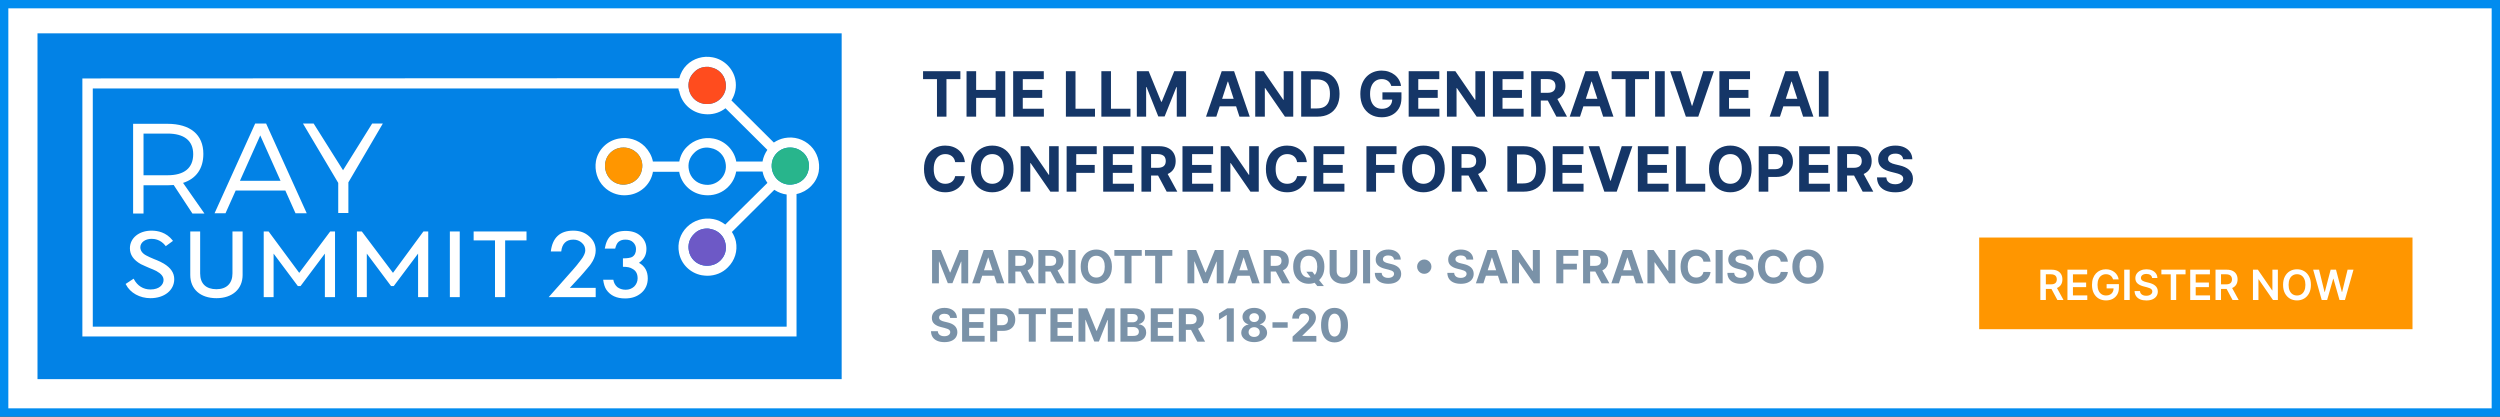 <svg viewBox="0 0 600 100" fill="none" xmlns="http://www.w3.org/2000/svg">
<rect x="0" y="0" width="600" height="100" fill="#333333" stroke="none"/>
<rect x="1" y="1" width="598" height="98" fill="white" stroke="#018CEF" stroke-width="2"/>
<g clip-path="url(#clip0_113_87)">
<path d="M202 8H9V91H202V8Z" fill="#0282E6"/>
<path d="M169.694 16.04C168.477 16.04 167.387 16.484 166.554 17.37C165.464 18.446 165.015 19.902 165.336 21.422C165.656 23.195 167.066 24.587 168.861 24.904C170.4 25.157 171.874 24.714 172.899 23.701C173.989 22.625 174.438 21.169 174.117 19.649C173.797 17.876 172.387 16.484 170.592 16.167C170.271 16.04 170.015 16.04 169.694 16.04ZM40.216 32.058H34.447V42.061H40.216C44.19 42.061 46.369 40.352 46.369 36.996C46.369 33.704 44.126 32.058 40.216 32.058ZM62.458 32.501L57.587 43.391H67.329L62.458 32.501ZM149.696 35.413C149.375 35.413 149.119 35.413 148.798 35.477C147.004 35.793 145.594 37.186 145.273 38.959C145.017 40.478 145.465 41.934 146.491 43.011C147.581 44.087 149.055 44.53 150.529 44.214C152.324 43.897 153.734 42.504 154.055 40.731C154.375 39.212 153.926 37.756 152.837 36.68C152.003 35.92 150.914 35.413 149.696 35.413ZM189.693 35.413C189.373 35.413 189.116 35.413 188.796 35.477C187.001 35.793 185.591 37.186 185.27 38.959C185.014 40.478 185.463 41.934 186.488 43.011C187.578 44.087 189.052 44.53 190.526 44.214C192.321 43.897 193.731 42.504 194.052 40.731C194.372 39.212 193.924 37.756 192.834 36.68C192.001 35.92 190.911 35.413 189.693 35.413ZM169.694 35.413C168.477 35.413 167.387 35.857 166.554 36.743C165.464 37.819 165.015 39.275 165.336 40.795C165.656 42.568 167.066 43.96 168.861 44.277C170.4 44.593 171.874 44.087 172.899 43.074C173.989 41.998 174.438 40.542 174.117 39.022C173.797 37.249 172.387 35.857 170.592 35.54C170.271 35.477 170.015 35.413 169.694 35.413ZM63.868 29.652L73.611 51.178H70.919L68.483 45.733H56.561L54.125 51.178H51.497L61.24 29.652H63.868ZM75.278 29.652L82.329 40.858L89.315 29.652H91.879L83.611 43.77V51.114H81.175V43.897L72.714 29.652H75.278ZM40.216 29.715C45.664 29.715 48.805 32.311 48.805 36.933C48.805 40.478 47.074 42.884 43.934 43.897L49.062 51.241H46.177L41.69 44.404C41.242 44.404 40.729 44.467 40.216 44.467H34.447V51.241H31.947V29.715H40.216ZM169.694 54.85C168.477 54.85 167.387 55.293 166.554 56.179C165.464 57.255 165.015 58.712 165.336 60.231C165.656 62.004 167.066 63.397 168.861 63.713C170.4 63.966 171.874 63.523 172.899 62.51C173.989 61.434 174.438 59.978 174.117 58.458C173.797 56.686 172.387 55.293 170.592 54.976C170.271 54.85 170.015 54.85 169.694 54.85ZM162.836 21.232H22.268V78.401H188.796V46.683C187.77 46.556 186.809 46.176 185.911 45.606L185.847 45.543L175.656 55.673C176.104 56.369 176.425 57.129 176.617 57.952C177.066 60.231 176.361 62.51 174.694 64.156C173.412 65.486 171.617 66.182 169.759 66.182C169.31 66.182 168.861 66.119 168.413 66.056C165.656 65.549 163.477 63.397 162.964 60.674C162.515 58.395 163.221 56.116 164.887 54.47C166.49 52.887 168.861 52.127 171.169 52.571C172.194 52.761 173.156 53.204 173.989 53.837L174.053 53.9L184.181 43.897C183.604 43.074 183.219 42.188 183.027 41.238V41.175H176.681C176.425 42.568 175.784 43.834 174.758 44.847C173.476 46.176 171.682 46.873 169.823 46.873C169.374 46.873 168.925 46.809 168.477 46.746C165.72 46.239 163.541 44.087 163.028 41.365V41.301V41.238H156.683C156.683 41.301 156.683 41.301 156.683 41.365C156.17 44.087 153.99 46.239 151.234 46.746C150.785 46.809 150.337 46.873 149.888 46.873C148.029 46.873 146.299 46.176 144.953 44.847C143.35 43.264 142.645 40.921 143.03 38.642C143.542 35.92 145.722 33.767 148.478 33.261C150.785 32.818 153.093 33.514 154.76 35.16C155.721 36.173 156.426 37.376 156.683 38.706V38.769H163.028C163.285 37.376 163.926 36.11 164.951 35.16C166.554 33.577 168.925 32.818 171.233 33.261C173.989 33.767 176.168 35.983 176.681 38.642V38.706V38.769H183.027C183.027 38.706 183.027 38.706 183.027 38.642C183.219 37.693 183.604 36.806 184.117 36.047L184.181 35.983L174.117 25.98C172.899 26.93 171.425 27.436 169.823 27.436C169.374 27.436 168.925 27.373 168.477 27.31C165.72 26.803 163.541 24.651 163.028 21.928C162.836 21.612 162.836 21.422 162.836 21.232ZM171.041 13.761C173.797 14.268 175.976 16.484 176.489 19.143C176.809 20.852 176.489 22.561 175.592 24.017L175.527 24.081L185.719 34.211C186.488 33.704 187.322 33.324 188.283 33.134C190.591 32.691 192.898 33.388 194.565 35.034C196.167 36.616 196.872 38.959 196.488 41.238C195.975 43.897 193.86 45.986 191.232 46.556H191.167V80.744H19.769V18.826L163.028 18.763C163.349 17.56 163.926 16.484 164.823 15.597C166.425 14.014 168.797 13.318 171.041 13.761ZM107.968 71.31H110.339V55.546H107.968V71.31ZM126.364 55.546V57.699H121.236V71.31H118.8V57.699H113.673V55.546H126.364ZM101.622 55.546H102.776V71.31H100.34V60.864L94.507 68.651H93.866L93.802 68.588L88.033 60.864V71.31H85.662V55.546H86.815L86.879 55.609L94.315 65.486L101.622 55.546ZM79.252 55.546H80.406V71.31H77.97V60.864L72.137 68.651H71.496L71.432 68.588L65.663 60.864V71.31H63.291V55.546H64.445L64.509 55.609L71.816 65.486L79.252 55.546ZM41.818 67.005C41.818 69.664 39.447 71.564 36.114 71.564C33.55 71.564 31.242 70.297 30.217 68.272L30.152 68.145L32.075 66.879L32.139 67.005C32.973 68.588 34.383 69.474 36.114 69.474C38.293 69.474 39.254 68.272 39.254 67.195C39.254 66.372 38.678 65.676 37.524 65.043C37.011 64.79 36.434 64.536 35.921 64.346C35.216 64.03 34.447 63.713 33.806 63.397C32.011 62.384 31.178 61.117 31.178 59.598C31.178 57.129 33.357 55.356 36.37 55.356C37.844 55.356 39.895 55.736 41.434 57.699L41.498 57.825L39.767 59.092L39.703 58.965C38.549 57.509 37.139 57.319 36.37 57.319C34.832 57.319 33.678 58.205 33.678 59.345C33.678 60.105 34.127 60.801 35.088 61.307C35.537 61.561 36.242 61.877 37.011 62.194L37.652 62.447C38.229 62.7 38.806 62.953 39.319 63.27C40.985 64.283 41.818 65.486 41.818 67.005ZM55.792 55.546H58.227V65.992C58.227 69.348 55.792 71.564 51.946 71.564C48.1 71.564 45.664 69.411 45.664 65.992V55.546H48.036V65.612C48.036 68.082 49.446 69.411 51.946 69.411C54.382 69.411 55.792 68.018 55.792 65.612V55.546Z" fill="white"/>
<path d="M169.694 16.04C168.477 16.04 167.387 16.484 166.554 17.37C165.464 18.446 165.015 19.902 165.336 21.422C165.656 23.195 167.066 24.587 168.861 24.904C170.399 25.157 171.874 24.714 172.899 23.701C173.989 22.625 174.438 21.169 174.117 19.649C173.797 17.876 172.387 16.484 170.592 16.167C170.271 16.04 170.015 16.04 169.694 16.04Z" fill="#FF4C1E"/>
<path d="M189.693 35.413C189.373 35.413 189.116 35.413 188.796 35.477C187.001 35.793 185.591 37.186 185.27 38.959C185.014 40.478 185.463 41.934 186.488 43.011C187.578 44.087 189.052 44.53 190.526 44.214C192.321 43.897 193.731 42.504 194.052 40.731C194.372 39.212 193.924 37.756 192.834 36.68C192.001 35.92 190.911 35.413 189.693 35.413Z" fill="#28B58C"/>
<path d="M149.696 35.413C149.375 35.413 149.119 35.413 148.798 35.477C147.004 35.793 145.593 37.186 145.273 38.959C145.017 40.478 145.465 41.934 146.491 43.011C147.581 44.087 149.055 44.53 150.529 44.214C152.324 43.897 153.734 42.504 154.054 40.731C154.375 39.212 153.926 37.756 152.837 36.68C152.003 35.92 150.914 35.413 149.696 35.413Z" fill="#FF9600"/>
<path d="M169.694 54.85C168.477 54.85 167.387 55.293 166.554 56.179C165.464 57.255 165.015 58.712 165.336 60.231C165.656 62.004 167.066 63.397 168.861 63.713C170.399 63.966 171.874 63.523 172.899 62.51C173.989 61.434 174.438 59.978 174.117 58.458C173.797 56.686 172.387 55.293 170.592 54.976C170.271 54.85 170.015 54.85 169.694 54.85Z" fill="#6D59C6"/>
<path d="M136.748 69.095H142.966V71.31H131.684L137.517 64.726C138.094 64.093 138.543 63.523 138.927 63.017C139.312 62.51 139.632 62.13 139.825 61.814C140.209 61.181 140.466 60.611 140.466 60.105C140.466 59.345 140.209 58.775 139.632 58.269C139.056 57.762 138.415 57.509 137.581 57.509C135.915 57.509 134.889 58.458 134.697 60.358H132.197C132.582 57.066 134.376 55.356 137.581 55.356C139.12 55.356 140.402 55.799 141.427 56.749C142.453 57.635 142.966 58.775 142.966 60.105C142.966 60.991 142.709 61.814 142.26 62.637C142.004 63.08 141.684 63.587 141.171 64.156C140.722 64.726 140.081 65.423 139.376 66.246L136.748 69.095Z" fill="white"/>
<path d="M149.504 64.03V62.004C150.593 62.004 151.298 61.877 151.683 61.687C152.324 61.307 152.644 60.674 152.644 59.788C152.644 59.092 152.388 58.585 151.939 58.142C151.491 57.699 150.85 57.509 150.08 57.509C149.375 57.509 148.863 57.699 148.478 58.015C148.093 58.332 147.837 58.902 147.645 59.661H145.145C145.401 58.205 145.914 57.066 146.747 56.432C147.581 55.799 148.67 55.419 150.145 55.419C151.619 55.419 152.837 55.799 153.734 56.622C154.631 57.445 155.144 58.458 155.144 59.725C155.144 61.181 154.567 62.257 153.349 63.08C154.76 63.84 155.465 65.106 155.465 66.815C155.465 68.208 154.952 69.411 153.926 70.297C152.901 71.184 151.619 71.627 150.016 71.627C147.965 71.627 146.491 70.931 145.529 69.538C145.145 68.968 144.888 68.145 144.76 67.132H147.196C147.324 67.892 147.645 68.461 148.157 68.905C148.67 69.284 149.311 69.538 150.145 69.538C150.978 69.538 151.619 69.284 152.196 68.778C152.708 68.272 153.029 67.575 153.029 66.815C153.029 65.739 152.644 64.979 151.811 64.536C151.234 64.156 150.529 64.03 149.504 64.03Z" fill="white"/>
</g>
<path d="M221.533 18.992V17.091H230.492V18.992H227.152V28H224.873V18.992H221.533ZM231.968 28V17.091H234.274V21.592H238.956V17.091H241.257V28H238.956V23.494H234.274V28H231.968ZM243.159 28V17.091H250.51V18.992H245.466V21.592H250.132V23.494H245.466V26.098H250.531V28H243.159ZM255.815 28V17.091H258.122V26.098H262.799V28H255.815ZM264.326 28V17.091H266.633V26.098H271.309V28H264.326ZM272.837 17.091H275.681L278.686 24.421H278.813L281.818 17.091H284.662V28H282.425V20.899H282.334L279.511 27.947H277.988L275.165 20.873H275.074V28H272.837V17.091ZM291.914 28H289.443L293.209 17.091H296.181L299.942 28H297.47L294.738 19.584H294.652L291.914 28ZM291.76 23.712H297.598V25.512H291.76V23.712ZM310.379 17.091V28H308.387L303.641 21.134H303.561V28H301.255V17.091H303.279L307.988 23.952H308.084V17.091H310.379ZM316.152 28H312.285V17.091H316.184C317.282 17.091 318.226 17.309 319.018 17.746C319.81 18.179 320.419 18.803 320.845 19.616C321.275 20.429 321.49 21.402 321.49 22.535C321.49 23.671 321.275 24.648 320.845 25.465C320.419 26.281 319.806 26.908 319.007 27.345C318.212 27.782 317.26 28 316.152 28ZM314.592 26.024H316.056C316.738 26.024 317.312 25.903 317.777 25.662C318.246 25.416 318.597 25.038 318.832 24.527C319.07 24.012 319.188 23.348 319.188 22.535C319.188 21.729 319.07 21.07 318.832 20.559C318.597 20.047 318.247 19.671 317.782 19.429C317.317 19.188 316.744 19.067 316.062 19.067H314.592V26.024ZM333.903 20.617C333.829 20.358 333.724 20.129 333.589 19.93C333.454 19.728 333.289 19.557 333.094 19.419C332.902 19.277 332.682 19.168 332.433 19.094C332.188 19.019 331.917 18.982 331.618 18.982C331.061 18.982 330.571 19.12 330.148 19.397C329.729 19.674 329.402 20.077 329.168 20.607C328.934 21.132 328.816 21.775 328.816 22.535C328.816 23.295 328.932 23.941 329.163 24.474C329.394 25.006 329.72 25.413 330.143 25.694C330.565 25.971 331.064 26.109 331.64 26.109C332.162 26.109 332.607 26.017 332.977 25.832C333.35 25.644 333.634 25.379 333.829 25.038C334.028 24.697 334.127 24.294 334.127 23.829L334.596 23.898H331.783V22.162H336.348V23.536C336.348 24.495 336.146 25.319 335.741 26.008C335.336 26.693 334.779 27.222 334.069 27.595C333.358 27.965 332.545 28.149 331.629 28.149C330.606 28.149 329.708 27.924 328.934 27.473C328.16 27.018 327.556 26.374 327.123 25.539C326.693 24.701 326.478 23.707 326.478 22.556C326.478 21.672 326.606 20.884 326.862 20.191C327.121 19.495 327.483 18.905 327.948 18.423C328.413 17.94 328.955 17.572 329.573 17.32C330.191 17.068 330.86 16.942 331.581 16.942C332.199 16.942 332.774 17.032 333.307 17.213C333.84 17.391 334.312 17.643 334.724 17.97C335.139 18.297 335.478 18.685 335.741 19.136C336.004 19.584 336.173 20.077 336.247 20.617H333.903ZM338.081 28V17.091H345.432V18.992H340.387V21.592H345.054V23.494H340.387V26.098H345.453V28H338.081ZM356.39 17.091V28H354.398L349.652 21.134H349.572V28H347.266V17.091H349.29L353.998 23.952H354.094V17.091H356.39ZM358.296 28V17.091H365.647V18.992H360.602V21.592H365.268V23.494H360.602V26.098H365.668V28H358.296ZM367.48 28V17.091H371.784C372.608 17.091 373.311 17.238 373.894 17.533C374.48 17.824 374.925 18.238 375.231 18.774C375.54 19.307 375.694 19.934 375.694 20.654C375.694 21.379 375.538 22.002 375.225 22.524C374.913 23.043 374.46 23.44 373.867 23.717C373.278 23.994 372.564 24.133 371.726 24.133H368.844V22.279H371.353C371.793 22.279 372.159 22.219 372.45 22.098C372.741 21.977 372.958 21.796 373.1 21.555C373.246 21.313 373.318 21.013 373.318 20.654C373.318 20.292 373.246 19.987 373.1 19.738C372.958 19.49 372.74 19.302 372.445 19.174C372.154 19.042 371.786 18.977 371.342 18.977H369.787V28H367.48ZM373.372 23.035L376.083 28H373.537L370.884 23.035H373.372ZM379.204 28H376.733L380.499 17.091H383.471L387.232 28H384.76L382.028 19.584H381.942L379.204 28ZM379.05 23.712H384.888V25.512H379.05V23.712ZM386.796 18.992V17.091H395.756V18.992H392.416V28H390.136V18.992H386.796ZM399.538 17.091V28H397.231V17.091H399.538ZM403.406 17.091L406.043 25.379H406.144L408.786 17.091H411.343L407.582 28H404.61L400.844 17.091H403.406ZM412.656 28V17.091H420.007V18.992H414.963V21.592H419.629V23.494H414.963V26.098H420.028V28H412.656ZM427.193 28H424.721L428.487 17.091H431.459L435.22 28H432.748L430.016 19.584H429.931L427.193 28ZM427.038 23.712H432.876V25.512H427.038V23.712ZM438.84 17.091V28H436.533V17.091H438.84ZM231.574 38.91H229.24C229.198 38.608 229.111 38.34 228.979 38.106C228.848 37.868 228.679 37.666 228.473 37.499C228.267 37.332 228.029 37.204 227.76 37.115C227.493 37.026 227.204 36.982 226.891 36.982C226.327 36.982 225.835 37.122 225.416 37.403C224.997 37.68 224.672 38.084 224.441 38.617C224.21 39.146 224.095 39.789 224.095 40.545C224.095 41.323 224.21 41.977 224.441 42.506C224.675 43.035 225.002 43.434 225.421 43.704C225.84 43.974 226.325 44.109 226.875 44.109C227.184 44.109 227.47 44.068 227.733 43.986C227.999 43.905 228.235 43.786 228.441 43.63C228.647 43.47 228.818 43.276 228.953 43.049C229.091 42.822 229.187 42.562 229.24 42.271L231.574 42.282C231.513 42.783 231.362 43.266 231.121 43.731C230.883 44.193 230.561 44.606 230.157 44.972C229.755 45.334 229.276 45.622 228.718 45.835C228.164 46.044 227.538 46.149 226.838 46.149C225.865 46.149 224.995 45.929 224.228 45.489C223.464 45.048 222.861 44.411 222.417 43.576C221.977 42.742 221.756 41.731 221.756 40.545C221.756 39.356 221.98 38.344 222.428 37.509C222.875 36.675 223.482 36.039 224.249 35.602C225.016 35.162 225.879 34.942 226.838 34.942C227.47 34.942 228.056 35.031 228.596 35.208C229.139 35.386 229.62 35.645 230.039 35.986C230.458 36.323 230.799 36.737 231.062 37.227C231.328 37.717 231.499 38.278 231.574 38.91ZM243.252 40.545C243.252 41.735 243.027 42.747 242.576 43.582C242.128 44.416 241.518 45.054 240.743 45.494C239.973 45.931 239.106 46.149 238.144 46.149C237.175 46.149 236.305 45.929 235.534 45.489C234.763 45.048 234.154 44.411 233.707 43.576C233.259 42.742 233.036 41.731 233.036 40.545C233.036 39.356 233.259 38.344 233.707 37.509C234.154 36.675 234.763 36.039 235.534 35.602C236.305 35.162 237.175 34.942 238.144 34.942C239.106 34.942 239.973 35.162 240.743 35.602C241.518 36.039 242.128 36.675 242.576 37.509C243.027 38.344 243.252 39.356 243.252 40.545ZM240.914 40.545C240.914 39.775 240.798 39.125 240.568 38.596C240.34 38.067 240.019 37.666 239.604 37.392C239.188 37.119 238.702 36.982 238.144 36.982C237.586 36.982 237.1 37.119 236.684 37.392C236.269 37.666 235.946 38.067 235.715 38.596C235.488 39.125 235.374 39.775 235.374 40.545C235.374 41.316 235.488 41.966 235.715 42.495C235.946 43.024 236.269 43.425 236.684 43.699C237.1 43.972 237.586 44.109 238.144 44.109C238.702 44.109 239.188 43.972 239.604 43.699C240.019 43.425 240.34 43.024 240.568 42.495C240.798 41.966 240.914 41.316 240.914 40.545ZM254.085 35.091V46H252.093L247.347 39.134H247.267V46H244.961V35.091H246.985L251.694 41.952H251.79V35.091H254.085ZM255.991 46V35.091H263.214V36.992H258.298V39.592H262.735V41.494H258.298V46H255.991ZM264.766 46V35.091H272.116V36.992H267.072V39.592H271.738V41.494H267.072V44.098H272.138V46H264.766ZM273.95 46V35.091H278.254C279.078 35.091 279.781 35.238 280.363 35.533C280.949 35.824 281.395 36.238 281.7 36.774C282.009 37.307 282.164 37.934 282.164 38.654C282.164 39.379 282.008 40.002 281.695 40.524C281.383 41.043 280.93 41.44 280.337 41.717C279.747 41.994 279.034 42.133 278.195 42.133H275.314V40.279H277.823C278.263 40.279 278.629 40.219 278.92 40.098C279.211 39.977 279.428 39.796 279.57 39.555C279.715 39.313 279.788 39.013 279.788 38.654C279.788 38.292 279.715 37.987 279.57 37.738C279.428 37.49 279.209 37.301 278.915 37.174C278.623 37.042 278.256 36.977 277.812 36.977H276.257V46H273.95ZM279.841 41.035L282.553 46H280.007L277.354 41.035H279.841ZM283.794 46V35.091H291.145V36.992H286.1V39.592H290.767V41.494H286.1V44.098H291.166V46H283.794ZM302.103 35.091V46H300.111L295.365 39.134H295.285V46H292.978V35.091H295.003L299.711 41.952H299.807V35.091H302.103ZM313.634 38.91H311.301C311.258 38.608 311.171 38.34 311.04 38.106C310.909 37.868 310.74 37.666 310.534 37.499C310.328 37.332 310.09 37.204 309.82 37.115C309.554 37.026 309.264 36.982 308.952 36.982C308.387 36.982 307.895 37.122 307.476 37.403C307.057 37.68 306.732 38.084 306.502 38.617C306.271 39.146 306.155 39.789 306.155 40.545C306.155 41.323 306.271 41.977 306.502 42.506C306.736 43.035 307.063 43.434 307.482 43.704C307.901 43.974 308.385 44.109 308.936 44.109C309.245 44.109 309.531 44.068 309.794 43.986C310.06 43.905 310.296 43.786 310.502 43.63C310.708 43.47 310.878 43.276 311.013 43.049C311.152 42.822 311.248 42.562 311.301 42.271L313.634 42.282C313.574 42.783 313.423 43.266 313.181 43.731C312.943 44.193 312.622 44.606 312.217 44.972C311.816 45.334 311.336 45.622 310.779 45.835C310.225 46.044 309.598 46.149 308.899 46.149C307.926 46.149 307.056 45.929 306.289 45.489C305.525 45.048 304.921 44.411 304.477 43.576C304.037 42.742 303.817 41.731 303.817 40.545C303.817 39.356 304.041 38.344 304.488 37.509C304.936 36.675 305.543 36.039 306.31 35.602C307.077 35.162 307.94 34.942 308.899 34.942C309.531 34.942 310.117 35.031 310.656 35.208C311.2 35.386 311.681 35.645 312.1 35.986C312.519 36.323 312.86 36.737 313.123 37.227C313.389 37.717 313.559 38.278 313.634 38.91ZM315.288 46V35.091H322.639V36.992H317.594V39.592H322.261V41.494H317.594V44.098H322.66V46H315.288ZM327.944 46V35.091H335.167V36.992H330.251V39.592H334.688V41.494H330.251V46H327.944ZM346.744 40.545C346.744 41.735 346.518 42.747 346.067 43.582C345.62 44.416 345.009 45.054 344.235 45.494C343.464 45.931 342.598 46.149 341.635 46.149C340.666 46.149 339.796 45.929 339.025 45.489C338.255 45.048 337.646 44.411 337.198 43.576C336.751 42.742 336.527 41.731 336.527 40.545C336.527 39.356 336.751 38.344 337.198 37.509C337.646 36.675 338.255 36.039 339.025 35.602C339.796 35.162 340.666 34.942 341.635 34.942C342.598 34.942 343.464 35.162 344.235 35.602C345.009 36.039 345.62 36.675 346.067 37.509C346.518 38.344 346.744 39.356 346.744 40.545ZM344.405 40.545C344.405 39.775 344.29 39.125 344.059 38.596C343.832 38.067 343.51 37.666 343.095 37.392C342.679 37.119 342.193 36.982 341.635 36.982C341.078 36.982 340.591 37.119 340.176 37.392C339.76 37.666 339.437 38.067 339.206 38.596C338.979 39.125 338.865 39.775 338.865 40.545C338.865 41.316 338.979 41.966 339.206 42.495C339.437 43.024 339.76 43.425 340.176 43.699C340.591 43.972 341.078 44.109 341.635 44.109C342.193 44.109 342.679 43.972 343.095 43.699C343.51 43.425 343.832 43.024 344.059 42.495C344.29 41.966 344.405 41.316 344.405 40.545ZM348.452 46V35.091H352.756C353.58 35.091 354.283 35.238 354.865 35.533C355.451 35.824 355.897 36.238 356.202 36.774C356.511 37.307 356.666 37.934 356.666 38.654C356.666 39.379 356.51 40.002 356.197 40.524C355.885 41.043 355.432 41.44 354.839 41.717C354.249 41.994 353.536 42.133 352.697 42.133H349.816V40.279H352.325C352.765 40.279 353.131 40.219 353.422 40.098C353.713 39.977 353.93 39.796 354.072 39.555C354.217 39.313 354.29 39.013 354.29 38.654C354.29 38.292 354.217 37.987 354.072 37.738C353.93 37.49 353.711 37.301 353.417 37.174C353.125 37.042 352.758 36.977 352.314 36.977H350.759V46H348.452ZM354.343 41.035L357.055 46H354.509L351.856 41.035H354.343ZM365.635 46H361.767V35.091H365.667C366.764 35.091 367.709 35.309 368.5 35.746C369.292 36.179 369.901 36.803 370.328 37.616C370.757 38.429 370.972 39.402 370.972 40.535C370.972 41.671 370.757 42.648 370.328 43.465C369.901 44.281 369.289 44.908 368.49 45.345C367.694 45.782 366.743 46 365.635 46ZM364.074 44.024H365.539C366.221 44.024 366.794 43.903 367.259 43.662C367.728 43.416 368.08 43.038 368.314 42.527C368.552 42.012 368.671 41.348 368.671 40.535C368.671 39.729 368.552 39.07 368.314 38.559C368.08 38.047 367.73 37.671 367.265 37.429C366.799 37.188 366.226 37.067 365.544 37.067H364.074V44.024ZM372.681 46V35.091H380.031V36.992H374.987V39.592H379.653V41.494H374.987V44.098H380.053V46H372.681ZM383.836 35.091L386.473 43.379H386.574L389.216 35.091H391.773L388.012 46H385.04L381.274 35.091H383.836ZM393.086 46V35.091H400.437V36.992H395.392V39.592H400.059V41.494H395.392V44.098H400.458V46H393.086ZM402.27 46V35.091H404.577V44.098H409.254V46H402.27ZM420.381 40.545C420.381 41.735 420.156 42.747 419.705 43.582C419.257 44.416 418.646 45.054 417.872 45.494C417.102 45.931 416.235 46.149 415.273 46.149C414.303 46.149 413.433 45.929 412.663 45.489C411.892 45.048 411.283 44.411 410.836 43.576C410.388 42.742 410.165 41.731 410.165 40.545C410.165 39.356 410.388 38.344 410.836 37.509C411.283 36.675 411.892 36.039 412.663 35.602C413.433 35.162 414.303 34.942 415.273 34.942C416.235 34.942 417.102 35.162 417.872 35.602C418.646 36.039 419.257 36.675 419.705 37.509C420.156 38.344 420.381 39.356 420.381 40.545ZM418.043 40.545C418.043 39.775 417.927 39.125 417.697 38.596C417.469 38.067 417.148 37.666 416.732 37.392C416.317 37.119 415.83 36.982 415.273 36.982C414.715 36.982 414.229 37.119 413.813 37.392C413.398 37.666 413.075 38.067 412.844 38.596C412.617 39.125 412.503 39.775 412.503 40.545C412.503 41.316 412.617 41.966 412.844 42.495C413.075 43.024 413.398 43.425 413.813 43.699C414.229 43.972 414.715 44.109 415.273 44.109C415.83 44.109 416.317 43.972 416.732 43.699C417.148 43.425 417.469 43.024 417.697 42.495C417.927 41.966 418.043 41.316 418.043 40.545ZM422.09 46V35.091H426.394C427.221 35.091 427.926 35.249 428.508 35.565C429.091 35.877 429.535 36.312 429.84 36.87C430.149 37.424 430.304 38.063 430.304 38.788C430.304 39.512 430.147 40.151 429.835 40.705C429.522 41.259 429.07 41.691 428.476 42C427.887 42.309 427.173 42.463 426.335 42.463H423.592V40.615H425.962C426.406 40.615 426.772 40.538 427.06 40.386C427.351 40.229 427.567 40.015 427.709 39.741C427.855 39.464 427.928 39.146 427.928 38.788C427.928 38.425 427.855 38.109 427.709 37.84C427.567 37.566 427.351 37.355 427.06 37.206C426.768 37.053 426.399 36.977 425.952 36.977H424.396V46H422.09ZM431.802 46V35.091H439.153V36.992H434.108V39.592H438.774V41.494H434.108V44.098H439.174V46H431.802ZM440.986 46V35.091H445.29C446.114 35.091 446.817 35.238 447.4 35.533C447.986 35.824 448.431 36.238 448.737 36.774C449.046 37.307 449.2 37.934 449.2 38.654C449.2 39.379 449.044 40.002 448.731 40.524C448.419 41.043 447.966 41.44 447.373 41.717C446.783 41.994 446.07 42.133 445.232 42.133H442.35V40.279H444.859C445.299 40.279 445.665 40.219 445.956 40.098C446.247 39.977 446.464 39.796 446.606 39.555C446.752 39.313 446.824 39.013 446.824 38.654C446.824 38.292 446.752 37.987 446.606 37.738C446.464 37.49 446.245 37.301 445.951 37.174C445.66 37.042 445.292 36.977 444.848 36.977H443.293V46H440.986ZM446.878 41.035L449.589 46H447.043L444.39 41.035H446.878ZM456.748 38.228C456.705 37.799 456.522 37.465 456.199 37.227C455.876 36.989 455.438 36.87 454.884 36.87C454.507 36.87 454.189 36.923 453.93 37.03C453.671 37.133 453.472 37.277 453.334 37.461C453.199 37.646 453.131 37.855 453.131 38.09C453.124 38.285 453.165 38.456 453.254 38.601C453.346 38.747 453.472 38.873 453.632 38.979C453.792 39.082 453.976 39.173 454.186 39.251C454.395 39.326 454.619 39.39 454.857 39.443L455.837 39.677C456.313 39.784 456.75 39.926 457.147 40.103C457.545 40.281 457.89 40.499 458.181 40.758C458.472 41.018 458.698 41.323 458.857 41.675C459.021 42.026 459.104 42.429 459.108 42.884C459.104 43.551 458.934 44.13 458.596 44.62C458.263 45.107 457.78 45.485 457.147 45.755C456.519 46.021 455.761 46.154 454.873 46.154C453.992 46.154 453.225 46.02 452.572 45.75C451.922 45.48 451.414 45.08 451.048 44.551C450.686 44.019 450.496 43.36 450.478 42.575H452.71C452.735 42.941 452.84 43.246 453.025 43.491C453.213 43.733 453.463 43.916 453.776 44.04C454.092 44.16 454.449 44.221 454.846 44.221C455.237 44.221 455.576 44.164 455.864 44.05C456.155 43.937 456.38 43.779 456.54 43.576C456.7 43.374 456.78 43.141 456.78 42.879C456.78 42.633 456.707 42.428 456.562 42.261C456.419 42.094 456.21 41.952 455.933 41.834C455.66 41.717 455.324 41.611 454.926 41.515L453.738 41.217C452.819 40.993 452.092 40.643 451.56 40.167C451.027 39.691 450.763 39.05 450.766 38.244C450.763 37.584 450.938 37.007 451.293 36.513C451.652 36.02 452.144 35.634 452.769 35.357C453.394 35.08 454.104 34.942 454.9 34.942C455.709 34.942 456.416 35.08 457.02 35.357C457.627 35.634 458.099 36.02 458.437 36.513C458.774 37.007 458.948 37.578 458.959 38.228H456.748Z" fill="#153667"/>
<path d="M223.695 60H225.781L227.984 65.375H228.078L230.281 60H232.367V68H230.727V62.793H230.66L228.59 67.961H227.473L225.402 62.773H225.336V68H223.695V60ZM235.14 68H233.327L236.089 60H238.269L241.026 68H239.214L237.21 61.828H237.147L235.14 68ZM235.026 64.856H239.308V66.176H235.026V64.856ZM241.989 68V60H245.146C245.75 60 246.265 60.108 246.692 60.324C247.122 60.538 247.449 60.841 247.673 61.234C247.899 61.625 248.013 62.085 248.013 62.613C248.013 63.145 247.898 63.602 247.669 63.984C247.44 64.365 247.108 64.656 246.673 64.859C246.241 65.062 245.717 65.164 245.103 65.164H242.989V63.805H244.829C245.152 63.805 245.42 63.76 245.634 63.672C245.847 63.583 246.006 63.45 246.11 63.273C246.217 63.096 246.271 62.876 246.271 62.613C246.271 62.348 246.217 62.124 246.11 61.941C246.006 61.759 245.846 61.621 245.63 61.527C245.416 61.431 245.147 61.383 244.821 61.383H243.681V68H241.989ZM246.31 64.359L248.298 68H246.431L244.485 64.359H246.31ZM249.208 68V60H252.364C252.968 60 253.484 60.108 253.911 60.324C254.341 60.538 254.668 60.841 254.892 61.234C255.118 61.625 255.231 62.085 255.231 62.613C255.231 63.145 255.117 63.602 254.888 63.984C254.659 64.365 254.326 64.656 253.892 64.859C253.459 65.062 252.936 65.164 252.321 65.164H250.208V63.805H252.048C252.371 63.805 252.639 63.76 252.853 63.672C253.066 63.583 253.225 63.45 253.329 63.273C253.436 63.096 253.489 62.876 253.489 62.613C253.489 62.348 253.436 62.124 253.329 61.941C253.225 61.759 253.065 61.621 252.849 61.527C252.635 61.431 252.366 61.383 252.04 61.383H250.899V68H249.208ZM253.528 64.359L255.517 68H253.649L251.704 64.359H253.528ZM258.118 60V68H256.427V60H258.118ZM266.861 64C266.861 64.872 266.696 65.615 266.365 66.227C266.037 66.838 265.589 67.306 265.021 67.629C264.456 67.949 263.821 68.109 263.115 68.109C262.404 68.109 261.766 67.948 261.201 67.625C260.636 67.302 260.189 66.835 259.861 66.223C259.533 65.611 259.369 64.87 259.369 64C259.369 63.128 259.533 62.385 259.861 61.773C260.189 61.161 260.636 60.695 261.201 60.375C261.766 60.052 262.404 59.891 263.115 59.891C263.821 59.891 264.456 60.052 265.021 60.375C265.589 60.695 266.037 61.161 266.365 61.773C266.696 62.385 266.861 63.128 266.861 64ZM265.146 64C265.146 63.435 265.062 62.958 264.893 62.57C264.726 62.182 264.49 61.888 264.186 61.688C263.881 61.487 263.524 61.387 263.115 61.387C262.706 61.387 262.35 61.487 262.045 61.688C261.74 61.888 261.503 62.182 261.334 62.57C261.167 62.958 261.084 63.435 261.084 64C261.084 64.565 261.167 65.042 261.334 65.43C261.503 65.818 261.74 66.112 262.045 66.312C262.35 66.513 262.706 66.613 263.115 66.613C263.524 66.613 263.881 66.513 264.186 66.312C264.49 66.112 264.726 65.818 264.893 65.43C265.062 65.042 265.146 64.565 265.146 64ZM267.444 61.395V60H274.015V61.395H271.565V68H269.894V61.395H267.444ZM274.792 61.395V60H281.362V61.395H278.913V68H277.241V61.395H274.792ZM284.99 60H287.076L289.279 65.375H289.373L291.576 60H293.662V68H292.021V62.793H291.955L289.885 67.961H288.768L286.697 62.773H286.631V68H284.99V60ZM296.435 68H294.622L297.384 60H299.563L302.321 68H300.509L298.505 61.828H298.442L296.435 68ZM296.321 64.856H300.603V66.176H296.321V64.856ZM303.284 68V60H306.44C307.045 60 307.56 60.108 307.987 60.324C308.417 60.538 308.744 60.841 308.968 61.234C309.194 61.625 309.308 62.085 309.308 62.613C309.308 63.145 309.193 63.602 308.964 63.984C308.735 64.365 308.403 64.656 307.968 64.859C307.535 65.062 307.012 65.164 306.397 65.164H304.284V63.805H306.124C306.447 63.805 306.715 63.76 306.929 63.672C307.142 63.583 307.301 63.45 307.405 63.273C307.512 63.096 307.565 62.876 307.565 62.613C307.565 62.348 307.512 62.124 307.405 61.941C307.301 61.759 307.141 61.621 306.925 61.527C306.711 61.431 306.442 61.383 306.116 61.383H304.976V68H303.284ZM307.604 64.359L309.593 68H307.726L305.78 64.359H307.604ZM313.522 65.219H314.96L315.683 66.148L316.394 66.977L317.733 68.656H316.155L315.233 67.523L314.761 66.852L313.522 65.219ZM317.854 64C317.854 64.872 317.689 65.615 317.358 66.227C317.03 66.838 316.582 67.306 316.015 67.629C315.45 67.949 314.814 68.109 314.108 68.109C313.397 68.109 312.759 67.948 312.194 67.625C311.629 67.302 311.183 66.835 310.854 66.223C310.526 65.611 310.362 64.87 310.362 64C310.362 63.128 310.526 62.385 310.854 61.773C311.183 61.161 311.629 60.695 312.194 60.375C312.759 60.052 313.397 59.891 314.108 59.891C314.814 59.891 315.45 60.052 316.015 60.375C316.582 60.695 317.03 61.161 317.358 61.773C317.689 62.385 317.854 63.128 317.854 64ZM316.14 64C316.14 63.435 316.055 62.958 315.886 62.57C315.719 62.182 315.483 61.888 315.179 61.688C314.874 61.487 314.517 61.387 314.108 61.387C313.7 61.387 313.343 61.487 313.038 61.688C312.733 61.888 312.496 62.182 312.327 62.57C312.16 62.958 312.077 63.435 312.077 64C312.077 64.565 312.16 65.042 312.327 65.43C312.496 65.818 312.733 66.112 313.038 66.312C313.343 66.513 313.7 66.613 314.108 66.613C314.517 66.613 314.874 66.513 315.179 66.312C315.483 66.112 315.719 65.818 315.886 65.43C316.055 65.042 316.14 64.565 316.14 64ZM324.049 60H325.74V65.195C325.74 65.779 325.601 66.289 325.322 66.727C325.046 67.164 324.66 67.505 324.162 67.75C323.665 67.992 323.085 68.113 322.424 68.113C321.76 68.113 321.179 67.992 320.682 67.75C320.184 67.505 319.798 67.164 319.521 66.727C319.245 66.289 319.107 65.779 319.107 65.195V60H320.799V65.051C320.799 65.356 320.865 65.626 320.998 65.863C321.133 66.1 321.324 66.287 321.568 66.422C321.813 66.557 322.098 66.625 322.424 66.625C322.752 66.625 323.037 66.557 323.279 66.422C323.524 66.287 323.713 66.1 323.846 65.863C323.981 65.626 324.049 65.356 324.049 65.051V60ZM328.823 60V68H327.132V60H328.823ZM334.555 62.301C334.523 61.986 334.389 61.741 334.152 61.566C333.915 61.392 333.594 61.305 333.188 61.305C332.911 61.305 332.678 61.344 332.488 61.422C332.298 61.497 332.152 61.603 332.051 61.738C331.952 61.874 331.902 62.027 331.902 62.199C331.897 62.342 331.927 62.467 331.992 62.574C332.06 62.681 332.152 62.773 332.27 62.852C332.387 62.927 332.522 62.993 332.676 63.051C332.829 63.105 332.993 63.152 333.168 63.191L333.887 63.363C334.236 63.441 334.556 63.546 334.848 63.676C335.139 63.806 335.392 63.966 335.605 64.156C335.819 64.346 335.984 64.57 336.102 64.828C336.221 65.086 336.283 65.382 336.285 65.715C336.283 66.204 336.158 66.629 335.91 66.988C335.665 67.345 335.311 67.622 334.848 67.82C334.387 68.016 333.831 68.113 333.18 68.113C332.534 68.113 331.971 68.014 331.492 67.816C331.016 67.618 330.643 67.326 330.375 66.938C330.109 66.547 329.97 66.064 329.957 65.488H331.594C331.612 65.757 331.689 65.981 331.824 66.16C331.962 66.337 332.146 66.471 332.375 66.562C332.607 66.651 332.868 66.695 333.16 66.695C333.447 66.695 333.695 66.654 333.906 66.57C334.12 66.487 334.285 66.371 334.402 66.223C334.52 66.074 334.578 65.904 334.578 65.711C334.578 65.531 334.525 65.38 334.418 65.258C334.314 65.135 334.16 65.031 333.957 64.945C333.757 64.859 333.51 64.781 333.219 64.711L332.348 64.492C331.673 64.328 331.141 64.072 330.75 63.723C330.359 63.374 330.165 62.904 330.168 62.312C330.165 61.828 330.294 61.405 330.555 61.043C330.818 60.681 331.178 60.398 331.637 60.195C332.095 59.992 332.616 59.891 333.199 59.891C333.793 59.891 334.311 59.992 334.754 60.195C335.199 60.398 335.546 60.681 335.793 61.043C336.04 61.405 336.168 61.824 336.176 62.301H334.555ZM341.824 65.719C341.509 65.719 341.221 65.642 340.961 65.488C340.701 65.332 340.492 65.124 340.336 64.863C340.182 64.603 340.105 64.315 340.105 64C340.105 63.682 340.182 63.395 340.336 63.137C340.492 62.876 340.701 62.669 340.961 62.516C341.221 62.359 341.509 62.281 341.824 62.281C342.142 62.281 342.43 62.359 342.687 62.516C342.948 62.669 343.155 62.876 343.309 63.137C343.465 63.395 343.543 63.682 343.543 64C343.543 64.315 343.465 64.603 343.309 64.863C343.155 65.124 342.948 65.332 342.687 65.488C342.43 65.642 342.142 65.719 341.824 65.719ZM351.957 62.301C351.926 61.986 351.792 61.741 351.555 61.566C351.318 61.392 350.996 61.305 350.59 61.305C350.314 61.305 350.081 61.344 349.891 61.422C349.701 61.497 349.555 61.603 349.453 61.738C349.354 61.874 349.305 62.027 349.305 62.199C349.299 62.342 349.329 62.467 349.395 62.574C349.462 62.681 349.555 62.773 349.672 62.852C349.789 62.927 349.924 62.993 350.078 63.051C350.232 63.105 350.396 63.152 350.57 63.191L351.289 63.363C351.638 63.441 351.958 63.546 352.25 63.676C352.542 63.806 352.794 63.966 353.008 64.156C353.221 64.346 353.387 64.57 353.504 64.828C353.624 65.086 353.685 65.382 353.687 65.715C353.685 66.204 353.56 66.629 353.313 66.988C353.068 67.345 352.714 67.622 352.25 67.82C351.789 68.016 351.233 68.113 350.582 68.113C349.936 68.113 349.374 68.014 348.895 67.816C348.418 67.618 348.046 67.326 347.777 66.938C347.512 66.547 347.372 66.064 347.359 65.488H348.996C349.014 65.757 349.091 65.981 349.227 66.16C349.365 66.337 349.548 66.471 349.777 66.562C350.009 66.651 350.271 66.695 350.562 66.695C350.849 66.695 351.098 66.654 351.309 66.57C351.522 66.487 351.688 66.371 351.805 66.223C351.922 66.074 351.98 65.904 351.98 65.711C351.98 65.531 351.927 65.38 351.82 65.258C351.716 65.135 351.563 65.031 351.359 64.945C351.159 64.859 350.913 64.781 350.621 64.711L349.75 64.492C349.076 64.328 348.543 64.072 348.152 63.723C347.762 63.374 347.568 62.904 347.57 62.312C347.568 61.828 347.697 61.405 347.957 61.043C348.22 60.681 348.581 60.398 349.039 60.195C349.497 59.992 350.018 59.891 350.602 59.891C351.195 59.891 351.714 59.992 352.156 60.195C352.602 60.398 352.948 60.681 353.195 61.043C353.443 61.405 353.57 61.824 353.578 62.301H351.957ZM356.021 68H354.209L356.971 60H359.15L361.908 68H360.096L358.092 61.828H358.029L356.021 68ZM355.908 64.856H360.189V66.176H355.908V64.856ZM369.563 60V68H368.102L364.621 62.965H364.563V68H362.871V60H364.355L367.809 65.031H367.879V60H369.563ZM373.506 68V60H378.803V61.395H375.197V63.301H378.451V64.695H375.197V68H373.506ZM379.94 68V60H383.097C383.701 60 384.216 60.108 384.644 60.324C385.073 60.538 385.4 60.841 385.624 61.234C385.851 61.625 385.964 62.085 385.964 62.613C385.964 63.145 385.849 63.602 385.62 63.984C385.391 64.365 385.059 64.656 384.624 64.859C384.192 65.062 383.668 65.164 383.054 65.164H380.94V63.805H382.78C383.103 63.805 383.371 63.76 383.585 63.672C383.799 63.583 383.957 63.45 384.062 63.273C384.168 63.096 384.222 62.876 384.222 62.613C384.222 62.348 384.168 62.124 384.062 61.941C383.957 61.759 383.797 61.621 383.581 61.527C383.368 61.431 383.098 61.383 382.772 61.383H381.632V68H379.94ZM384.261 64.359L386.249 68H384.382L382.437 64.359H384.261ZM388.538 68H386.726L389.487 60H391.667L394.425 68H392.612L390.608 61.828H390.546L388.538 68ZM388.425 64.856H392.706V66.176H388.425V64.856ZM402.079 60V68H400.618L397.138 62.965H397.079V68H395.388V60H396.872L400.325 65.031H400.396V60H402.079ZM410.535 62.801H408.824C408.793 62.579 408.729 62.383 408.633 62.211C408.536 62.036 408.413 61.888 408.262 61.766C408.111 61.643 407.936 61.55 407.738 61.484C407.543 61.419 407.331 61.387 407.102 61.387C406.688 61.387 406.327 61.49 406.02 61.695C405.712 61.898 405.474 62.195 405.305 62.586C405.135 62.974 405.051 63.445 405.051 64C405.051 64.57 405.135 65.049 405.305 65.438C405.477 65.826 405.716 66.118 406.023 66.316C406.331 66.514 406.686 66.613 407.09 66.613C407.316 66.613 407.526 66.583 407.719 66.523C407.914 66.463 408.087 66.376 408.238 66.262C408.389 66.144 408.514 66.003 408.613 65.836C408.715 65.669 408.785 65.479 408.824 65.266L410.535 65.273C410.491 65.641 410.38 65.995 410.203 66.336C410.029 66.674 409.793 66.978 409.496 67.246C409.202 67.512 408.85 67.723 408.441 67.879C408.035 68.033 407.576 68.109 407.063 68.109C406.349 68.109 405.711 67.948 405.148 67.625C404.589 67.302 404.146 66.835 403.82 66.223C403.497 65.611 403.336 64.87 403.336 64C403.336 63.128 403.5 62.385 403.828 61.773C404.156 61.161 404.602 60.695 405.164 60.375C405.727 60.052 406.359 59.891 407.063 59.891C407.526 59.891 407.956 59.956 408.352 60.086C408.75 60.216 409.103 60.406 409.41 60.656C409.717 60.904 409.967 61.207 410.16 61.566C410.355 61.926 410.48 62.337 410.535 62.801ZM413.439 60V68H411.748V60H413.439ZM419.171 62.301C419.14 61.986 419.006 61.741 418.769 61.566C418.532 61.392 418.21 61.305 417.804 61.305C417.528 61.305 417.295 61.344 417.104 61.422C416.914 61.497 416.769 61.603 416.667 61.738C416.568 61.874 416.519 62.027 416.519 62.199C416.513 62.342 416.543 62.467 416.608 62.574C416.676 62.681 416.769 62.773 416.886 62.852C417.003 62.927 417.138 62.993 417.292 63.051C417.446 63.105 417.61 63.152 417.784 63.191L418.503 63.363C418.852 63.441 419.172 63.546 419.464 63.676C419.756 63.806 420.008 63.966 420.222 64.156C420.435 64.346 420.601 64.57 420.718 64.828C420.838 65.086 420.899 65.382 420.901 65.715C420.899 66.204 420.774 66.629 420.526 66.988C420.282 67.345 419.927 67.622 419.464 67.82C419.003 68.016 418.447 68.113 417.796 68.113C417.15 68.113 416.588 68.014 416.108 67.816C415.632 67.618 415.259 67.326 414.991 66.938C414.726 66.547 414.586 66.064 414.573 65.488H416.21C416.228 65.757 416.305 65.981 416.44 66.16C416.578 66.337 416.762 66.471 416.991 66.562C417.223 66.651 417.485 66.695 417.776 66.695C418.063 66.695 418.312 66.654 418.522 66.57C418.736 66.487 418.901 66.371 419.019 66.223C419.136 66.074 419.194 65.904 419.194 65.711C419.194 65.531 419.141 65.38 419.034 65.258C418.93 65.135 418.776 65.031 418.573 64.945C418.373 64.859 418.127 64.781 417.835 64.711L416.964 64.492C416.289 64.328 415.757 64.072 415.366 63.723C414.976 63.374 414.782 62.904 414.784 62.312C414.782 61.828 414.91 61.405 415.171 61.043C415.434 60.681 415.795 60.398 416.253 60.195C416.711 59.992 417.232 59.891 417.815 59.891C418.409 59.891 418.927 59.992 419.37 60.195C419.815 60.398 420.162 60.681 420.409 61.043C420.657 61.405 420.784 61.824 420.792 62.301H419.171ZM429.098 62.801H427.387C427.355 62.579 427.292 62.383 427.195 62.211C427.099 62.036 426.975 61.888 426.824 61.766C426.673 61.643 426.499 61.55 426.301 61.484C426.105 61.419 425.893 61.387 425.664 61.387C425.25 61.387 424.889 61.49 424.582 61.695C424.275 61.898 424.036 62.195 423.867 62.586C423.698 62.974 423.613 63.445 423.613 64C423.613 64.57 423.698 65.049 423.867 65.438C424.039 65.826 424.279 66.118 424.586 66.316C424.893 66.514 425.249 66.613 425.652 66.613C425.879 66.613 426.089 66.583 426.281 66.523C426.477 66.463 426.65 66.376 426.801 66.262C426.952 66.144 427.077 66.003 427.176 65.836C427.277 65.669 427.348 65.479 427.387 65.266L429.098 65.273C429.053 65.641 428.943 65.995 428.766 66.336C428.591 66.674 428.355 66.978 428.059 67.246C427.764 67.512 427.413 67.723 427.004 67.879C426.598 68.033 426.138 68.109 425.625 68.109C424.911 68.109 424.273 67.948 423.711 67.625C423.151 67.302 422.708 66.835 422.383 66.223C422.06 65.611 421.898 64.87 421.898 64C421.898 63.128 422.063 62.385 422.391 61.773C422.719 61.161 423.164 60.695 423.727 60.375C424.289 60.052 424.922 59.891 425.625 59.891C426.089 59.891 426.518 59.956 426.914 60.086C427.313 60.216 427.665 60.406 427.973 60.656C428.28 60.904 428.53 61.207 428.723 61.566C428.918 61.926 429.043 62.337 429.098 62.801ZM437.662 64C437.662 64.872 437.497 65.615 437.166 66.227C436.838 66.838 436.39 67.306 435.822 67.629C435.257 67.949 434.622 68.109 433.916 68.109C433.205 68.109 432.567 67.948 432.002 67.625C431.437 67.302 430.99 66.835 430.662 66.223C430.334 65.611 430.17 64.87 430.17 64C430.17 63.128 430.334 62.385 430.662 61.773C430.99 61.161 431.437 60.695 432.002 60.375C432.567 60.052 433.205 59.891 433.916 59.891C434.622 59.891 435.257 60.052 435.822 60.375C436.39 60.695 436.838 61.161 437.166 61.773C437.497 62.385 437.662 63.128 437.662 64ZM435.947 64C435.947 63.435 435.863 62.958 435.693 62.57C435.527 62.182 435.291 61.888 434.986 61.688C434.682 61.487 434.325 61.387 433.916 61.387C433.507 61.387 433.15 61.487 432.846 61.688C432.541 61.888 432.304 62.182 432.135 62.57C431.968 62.958 431.885 63.435 431.885 64C431.885 64.565 431.968 65.042 432.135 65.43C432.304 65.818 432.541 66.112 432.846 66.312C433.15 66.513 433.507 66.613 433.916 66.613C434.325 66.613 434.682 66.513 434.986 66.312C435.291 66.112 435.527 65.818 435.693 65.43C435.863 65.042 435.947 64.565 435.947 64ZM228.035 76.301C228.004 75.986 227.87 75.741 227.633 75.566C227.396 75.392 227.074 75.305 226.668 75.305C226.392 75.305 226.159 75.344 225.969 75.422C225.779 75.497 225.633 75.603 225.531 75.738C225.432 75.874 225.383 76.027 225.383 76.199C225.378 76.342 225.408 76.467 225.473 76.574C225.54 76.681 225.633 76.773 225.75 76.852C225.867 76.927 226.003 76.993 226.156 77.051C226.31 77.106 226.474 77.152 226.648 77.191L227.367 77.363C227.716 77.441 228.036 77.546 228.328 77.676C228.62 77.806 228.872 77.966 229.086 78.156C229.299 78.346 229.465 78.57 229.582 78.828C229.702 79.086 229.763 79.382 229.766 79.715C229.763 80.204 229.638 80.629 229.391 80.988C229.146 81.345 228.792 81.622 228.328 81.82C227.867 82.016 227.311 82.113 226.66 82.113C226.014 82.113 225.452 82.014 224.973 81.816C224.496 81.618 224.124 81.326 223.855 80.938C223.59 80.547 223.451 80.064 223.437 79.488H225.074C225.092 79.757 225.169 79.981 225.305 80.16C225.443 80.337 225.626 80.471 225.855 80.562C226.087 80.651 226.349 80.695 226.641 80.695C226.927 80.695 227.176 80.654 227.387 80.57C227.6 80.487 227.766 80.371 227.883 80.223C228 80.074 228.059 79.904 228.059 79.711C228.059 79.531 228.005 79.38 227.898 79.258C227.794 79.135 227.641 79.031 227.438 78.945C227.237 78.859 226.991 78.781 226.699 78.711L225.828 78.492C225.154 78.328 224.621 78.072 224.23 77.723C223.84 77.374 223.646 76.904 223.648 76.312C223.646 75.828 223.775 75.405 224.035 75.043C224.298 74.681 224.659 74.398 225.117 74.195C225.576 73.992 226.096 73.891 226.68 73.891C227.273 73.891 227.792 73.992 228.234 74.195C228.68 74.398 229.026 74.681 229.273 75.043C229.521 75.405 229.648 75.824 229.656 76.301H228.035ZM230.903 82V74H236.294V75.394H232.595V77.301H236.017V78.695H232.595V80.606H236.31V82H230.903ZM237.639 82V74H240.795C241.402 74 241.919 74.116 242.346 74.348C242.773 74.577 243.098 74.896 243.322 75.305C243.549 75.711 243.662 76.18 243.662 76.711C243.662 77.242 243.548 77.711 243.318 78.117C243.089 78.523 242.757 78.84 242.322 79.066C241.89 79.293 241.367 79.406 240.752 79.406H238.74V78.051H240.479C240.804 78.051 241.072 77.995 241.283 77.883C241.497 77.768 241.656 77.611 241.76 77.41C241.867 77.207 241.92 76.974 241.92 76.711C241.92 76.445 241.867 76.213 241.76 76.016C241.656 75.815 241.497 75.66 241.283 75.551C241.07 75.439 240.799 75.383 240.471 75.383H239.33V82H237.639ZM244.456 75.394V74H251.026V75.394H248.577V82H246.905V75.394H244.456ZM252.108 82V74H257.499V75.394H253.8V77.301H257.222V78.695H253.8V80.606H257.515V82H252.108ZM258.844 74H260.93L263.133 79.375H263.227L265.43 74H267.516V82H265.875V76.793H265.809L263.738 81.961H262.621L260.551 76.773H260.484V82H258.844V74ZM268.909 82V74H272.112C272.701 74 273.192 74.087 273.585 74.262C273.978 74.436 274.274 74.678 274.472 74.988C274.67 75.296 274.769 75.65 274.769 76.051C274.769 76.363 274.706 76.638 274.581 76.875C274.456 77.109 274.284 77.302 274.065 77.453C273.849 77.602 273.602 77.707 273.323 77.769V77.848C273.628 77.861 273.913 77.947 274.179 78.106C274.447 78.264 274.664 78.487 274.831 78.773C274.998 79.057 275.081 79.396 275.081 79.789C275.081 80.213 274.976 80.592 274.765 80.926C274.556 81.257 274.248 81.518 273.839 81.711C273.43 81.904 272.926 82 272.327 82H268.909ZM270.601 80.617H271.979C272.451 80.617 272.795 80.527 273.011 80.348C273.227 80.165 273.335 79.923 273.335 79.621C273.335 79.4 273.282 79.204 273.175 79.035C273.068 78.866 272.916 78.733 272.718 78.637C272.522 78.54 272.289 78.492 272.019 78.492H270.601V80.617ZM270.601 77.348H271.854C272.086 77.348 272.292 77.307 272.472 77.227C272.654 77.143 272.797 77.026 272.901 76.875C273.008 76.724 273.062 76.543 273.062 76.332C273.062 76.043 272.959 75.81 272.753 75.633C272.55 75.456 272.261 75.367 271.886 75.367H270.601V77.348ZM276.182 82V74H281.572V75.394H277.873V77.301H281.295V78.695H277.873V80.606H281.588V82H276.182ZM282.917 82V74H286.073C286.677 74 287.193 74.108 287.62 74.324C288.05 74.538 288.377 74.841 288.601 75.234C288.827 75.625 288.94 76.085 288.94 76.613C288.94 77.144 288.826 77.602 288.597 77.984C288.368 78.365 288.035 78.656 287.601 78.859C287.168 79.062 286.645 79.164 286.03 79.164H283.917V77.805H285.757C286.08 77.805 286.348 77.76 286.562 77.672C286.775 77.583 286.934 77.451 287.038 77.273C287.145 77.096 287.198 76.876 287.198 76.613C287.198 76.348 287.145 76.124 287.038 75.941C286.934 75.759 286.774 75.621 286.558 75.527C286.344 75.431 286.075 75.383 285.749 75.383H284.608V82H282.917ZM287.237 78.359L289.226 82H287.358L285.413 78.359H287.237ZM296.115 74V82H294.424V75.606H294.377L292.545 76.754V75.254L294.525 74H296.115ZM301.001 82.109C300.399 82.109 299.864 82.012 299.396 81.816C298.929 81.618 298.563 81.349 298.298 81.008C298.032 80.667 297.899 80.28 297.899 79.848C297.899 79.514 297.975 79.208 298.126 78.93C298.28 78.648 298.488 78.415 298.751 78.231C299.014 78.043 299.308 77.923 299.634 77.871V77.816C299.207 77.731 298.86 77.523 298.595 77.195C298.329 76.865 298.196 76.481 298.196 76.043C298.196 75.629 298.317 75.26 298.56 74.938C298.802 74.612 299.134 74.357 299.556 74.172C299.98 73.984 300.462 73.891 301.001 73.891C301.54 73.891 302.021 73.984 302.442 74.172C302.867 74.359 303.2 74.616 303.442 74.941C303.685 75.264 303.807 75.632 303.81 76.043C303.807 76.483 303.672 76.867 303.403 77.195C303.135 77.523 302.791 77.731 302.372 77.816V77.871C302.692 77.923 302.983 78.043 303.243 78.231C303.506 78.415 303.715 78.648 303.868 78.93C304.024 79.208 304.104 79.514 304.106 79.848C304.104 80.28 303.97 80.667 303.704 81.008C303.438 81.349 303.071 81.618 302.603 81.816C302.136 82.012 301.603 82.109 301.001 82.109ZM301.001 80.867C301.269 80.867 301.504 80.819 301.704 80.723C301.905 80.624 302.061 80.488 302.173 80.316C302.287 80.142 302.345 79.941 302.345 79.715C302.345 79.483 302.286 79.279 302.169 79.102C302.052 78.922 301.893 78.781 301.692 78.68C301.492 78.576 301.261 78.523 301.001 78.523C300.743 78.523 300.513 78.576 300.31 78.68C300.106 78.781 299.946 78.922 299.829 79.102C299.715 79.279 299.657 79.483 299.657 79.715C299.657 79.941 299.713 80.142 299.825 80.316C299.937 80.488 300.095 80.624 300.298 80.723C300.501 80.819 300.735 80.867 301.001 80.867ZM301.001 77.293C301.225 77.293 301.424 77.247 301.599 77.156C301.773 77.065 301.91 76.939 302.009 76.777C302.108 76.616 302.157 76.43 302.157 76.219C302.157 76.01 302.108 75.828 302.009 75.672C301.91 75.513 301.774 75.389 301.603 75.301C301.431 75.21 301.23 75.164 301.001 75.164C300.774 75.164 300.574 75.21 300.399 75.301C300.225 75.389 300.088 75.513 299.989 75.672C299.893 75.828 299.845 76.01 299.845 76.219C299.845 76.43 299.894 76.616 299.993 76.777C300.092 76.939 300.229 77.065 300.403 77.156C300.578 77.247 300.777 77.293 301.001 77.293ZM309.043 77.34V78.66H305.395V77.34H309.043ZM310.22 82V80.781L313.067 78.144C313.31 77.91 313.513 77.699 313.677 77.512C313.843 77.324 313.97 77.141 314.056 76.961C314.142 76.779 314.185 76.582 314.185 76.371C314.185 76.137 314.131 75.935 314.024 75.766C313.918 75.594 313.772 75.462 313.587 75.371C313.402 75.277 313.192 75.231 312.958 75.231C312.713 75.231 312.5 75.28 312.317 75.379C312.135 75.478 311.994 75.62 311.896 75.805C311.797 75.99 311.747 76.21 311.747 76.465H310.142C310.142 75.941 310.26 75.487 310.497 75.102C310.734 74.716 311.066 74.418 311.493 74.207C311.92 73.996 312.412 73.891 312.97 73.891C313.543 73.891 314.041 73.992 314.466 74.195C314.893 74.396 315.225 74.674 315.462 75.031C315.699 75.388 315.817 75.797 315.817 76.258C315.817 76.56 315.757 76.858 315.638 77.152C315.521 77.447 315.311 77.773 315.009 78.133C314.707 78.49 314.281 78.918 313.731 79.418L312.563 80.562V80.617H315.923V82H310.22ZM320.285 82.176C319.613 82.173 319.035 82.008 318.551 81.68C318.069 81.352 317.698 80.876 317.438 80.254C317.18 79.632 317.052 78.883 317.055 78.008C317.055 77.135 317.184 76.392 317.441 75.777C317.702 75.163 318.073 74.695 318.555 74.375C319.039 74.052 319.616 73.891 320.285 73.891C320.954 73.891 321.53 74.052 322.012 74.375C322.496 74.698 322.868 75.167 323.129 75.781C323.389 76.393 323.518 77.135 323.516 78.008C323.516 78.885 323.385 79.635 323.125 80.258C322.867 80.88 322.497 81.356 322.016 81.684C321.534 82.012 320.957 82.176 320.285 82.176ZM320.285 80.773C320.743 80.773 321.109 80.543 321.383 80.082C321.656 79.621 321.792 78.93 321.789 78.008C321.789 77.401 321.727 76.896 321.602 76.492C321.479 76.088 321.305 75.785 321.078 75.582C320.854 75.379 320.59 75.277 320.285 75.277C319.829 75.277 319.465 75.505 319.191 75.961C318.918 76.417 318.78 77.099 318.777 78.008C318.777 78.622 318.839 79.135 318.961 79.547C319.086 79.956 319.262 80.263 319.488 80.469C319.715 80.672 319.98 80.773 320.285 80.773Z" fill="#7A92A8"/>
<path d="M475 57C515.615 57 568.6 57 579 57V64.816V79H475V57Z" fill="#FF9600"/>
<path d="M489.685 72V64.727H492.412C492.971 64.727 493.44 64.824 493.819 65.019C494.2 65.213 494.487 65.485 494.682 65.835C494.878 66.183 494.976 66.589 494.976 67.053C494.976 67.52 494.877 67.924 494.678 68.268C494.482 68.609 494.191 68.873 493.808 69.06C493.424 69.244 492.953 69.337 492.395 69.337H490.452V68.243H492.217C492.544 68.243 492.811 68.198 493.02 68.108C493.228 68.016 493.382 67.882 493.481 67.707C493.583 67.529 493.634 67.311 493.634 67.053C493.634 66.795 493.583 66.575 493.481 66.393C493.379 66.208 493.224 66.068 493.016 65.974C492.808 65.877 492.539 65.828 492.21 65.828H491.003V72H489.685ZM493.442 68.704L495.243 72H493.772L492.004 68.704H493.442ZM496.189 72V64.727H500.919V65.832H497.506V67.806H500.674V68.91H497.506V70.896H500.948V72H496.189ZM507.135 67.05C507.076 66.858 506.995 66.686 506.89 66.535C506.789 66.381 506.665 66.249 506.521 66.141C506.379 66.032 506.216 65.95 506.031 65.896C505.846 65.839 505.645 65.81 505.427 65.81C505.037 65.81 504.689 65.909 504.383 66.105C504.078 66.302 503.838 66.59 503.662 66.972C503.49 67.35 503.403 67.812 503.403 68.356C503.403 68.906 503.49 69.371 503.662 69.752C503.835 70.133 504.075 70.423 504.383 70.622C504.691 70.819 505.049 70.917 505.456 70.917C505.825 70.917 506.145 70.846 506.415 70.704C506.687 70.562 506.896 70.361 507.043 70.1C507.19 69.837 507.263 69.53 507.263 69.177L507.562 69.223H505.587V68.193H508.538V69.067C508.538 69.689 508.406 70.228 508.14 70.683C507.875 71.137 507.511 71.487 507.047 71.734C506.583 71.978 506.05 72.099 505.449 72.099C504.779 72.099 504.19 71.949 503.684 71.648C503.179 71.345 502.785 70.916 502.501 70.359C502.219 69.801 502.079 69.138 502.079 68.371C502.079 67.784 502.161 67.259 502.327 66.798C502.495 66.336 502.73 65.944 503.03 65.622C503.331 65.298 503.684 65.052 504.089 64.883C504.493 64.713 504.934 64.628 505.41 64.628C505.812 64.628 506.187 64.687 506.535 64.805C506.883 64.921 507.192 65.087 507.462 65.303C507.734 65.518 507.958 65.774 508.133 66.07C508.308 66.365 508.423 66.692 508.478 67.05H507.135ZM511.13 64.727V72H509.812V64.727H511.13ZM516.509 66.727C516.475 66.416 516.336 66.175 516.09 66.002C515.846 65.829 515.528 65.743 515.138 65.743C514.863 65.743 514.628 65.784 514.431 65.867C514.235 65.95 514.084 66.062 513.98 66.204C513.876 66.347 513.823 66.509 513.82 66.691C513.82 66.843 513.855 66.974 513.923 67.085C513.994 67.197 514.09 67.291 514.211 67.369C514.332 67.445 514.466 67.509 514.612 67.561C514.759 67.613 514.907 67.657 515.056 67.692L515.738 67.863C516.013 67.927 516.277 68.013 516.53 68.122C516.786 68.231 517.014 68.368 517.215 68.534C517.419 68.7 517.58 68.9 517.698 69.134C517.817 69.369 517.876 69.643 517.876 69.958C517.876 70.384 517.767 70.76 517.549 71.084C517.331 71.406 517.016 71.658 516.604 71.84C516.195 72.02 515.699 72.11 515.117 72.11C514.551 72.11 514.06 72.022 513.643 71.847C513.229 71.672 512.904 71.416 512.67 71.08C512.438 70.744 512.312 70.335 512.293 69.852H513.59C513.609 70.105 513.687 70.316 513.824 70.484C513.961 70.652 514.14 70.777 514.36 70.86C514.583 70.943 514.831 70.984 515.106 70.984C515.392 70.984 515.643 70.942 515.859 70.856C516.077 70.769 516.247 70.648 516.37 70.494C516.493 70.338 516.556 70.156 516.558 69.947C516.556 69.758 516.5 69.602 516.391 69.479C516.283 69.353 516.13 69.249 515.933 69.166C515.739 69.081 515.512 69.005 515.252 68.939L514.424 68.726C513.825 68.572 513.352 68.339 513.004 68.026C512.658 67.711 512.485 67.294 512.485 66.773C512.485 66.344 512.601 65.969 512.833 65.647C513.068 65.325 513.386 65.075 513.788 64.898C514.191 64.718 514.647 64.628 515.156 64.628C515.672 64.628 516.124 64.718 516.512 64.898C516.903 65.075 517.209 65.323 517.432 65.64C517.654 65.955 517.769 66.317 517.776 66.727H516.509ZM518.731 65.832V64.727H524.533V65.832H522.285V72H520.979V65.832H518.731ZM525.652 72V64.727H530.382V65.832H526.969V67.806H530.137V68.91H526.969V70.896H530.41V72H525.652ZM531.726 72V64.727H534.453C535.012 64.727 535.481 64.824 535.86 65.019C536.241 65.213 536.528 65.485 536.723 65.835C536.919 66.183 537.017 66.589 537.017 67.053C537.017 67.52 536.918 67.924 536.719 68.268C536.523 68.609 536.233 68.873 535.849 69.06C535.465 69.244 534.994 69.337 534.436 69.337H532.493V68.243H534.258C534.585 68.243 534.852 68.198 535.061 68.108C535.269 68.016 535.423 67.882 535.522 67.707C535.624 67.529 535.675 67.311 535.675 67.053C535.675 66.795 535.624 66.575 535.522 66.393C535.42 66.208 535.265 66.068 535.057 65.974C534.849 65.877 534.58 65.828 534.251 65.828H533.044V72H531.726ZM535.483 68.704L537.284 72H535.813L534.045 68.704H535.483ZM546.687 64.727V72H545.515L542.088 67.046H542.028V72H540.71V64.727H541.889L545.313 69.685H545.377V64.727H546.687ZM554.621 68.364C554.621 69.147 554.474 69.818 554.181 70.377C553.89 70.933 553.492 71.36 552.988 71.656C552.486 71.951 551.916 72.099 551.28 72.099C550.643 72.099 550.072 71.951 549.568 71.656C549.066 71.357 548.668 70.93 548.375 70.374C548.084 69.815 547.938 69.145 547.938 68.364C547.938 67.58 548.084 66.91 548.375 66.354C548.668 65.795 549.066 65.368 549.568 65.072C550.072 64.776 550.643 64.628 551.28 64.628C551.916 64.628 552.486 64.776 552.988 65.072C553.492 65.368 553.89 65.795 554.181 66.354C554.474 66.91 554.621 67.58 554.621 68.364ZM553.297 68.364C553.297 67.812 553.21 67.347 553.037 66.968C552.867 66.587 552.63 66.299 552.327 66.105C552.024 65.909 551.675 65.81 551.28 65.81C550.884 65.81 550.535 65.909 550.232 66.105C549.929 66.299 549.691 66.587 549.518 66.968C549.348 67.347 549.263 67.812 549.263 68.364C549.263 68.915 549.348 69.382 549.518 69.763C549.691 70.142 549.929 70.429 550.232 70.626C550.535 70.82 550.884 70.917 551.28 70.917C551.675 70.917 552.024 70.82 552.327 70.626C552.63 70.429 552.867 70.142 553.037 69.763C553.21 69.382 553.297 68.915 553.297 68.364ZM557.212 72L555.159 64.727H556.576L557.886 70.072H557.954L559.353 64.727H560.642L562.045 70.075H562.109L563.419 64.727H564.836L562.783 72H561.484L560.028 66.897H559.971L558.511 72H557.212Z" fill="white"/>
<defs>
<clipPath id="clip0_113_87">
<rect width="193" height="83" fill="white" transform="translate(9 8)"/>
</clipPath>
</defs>
</svg>
